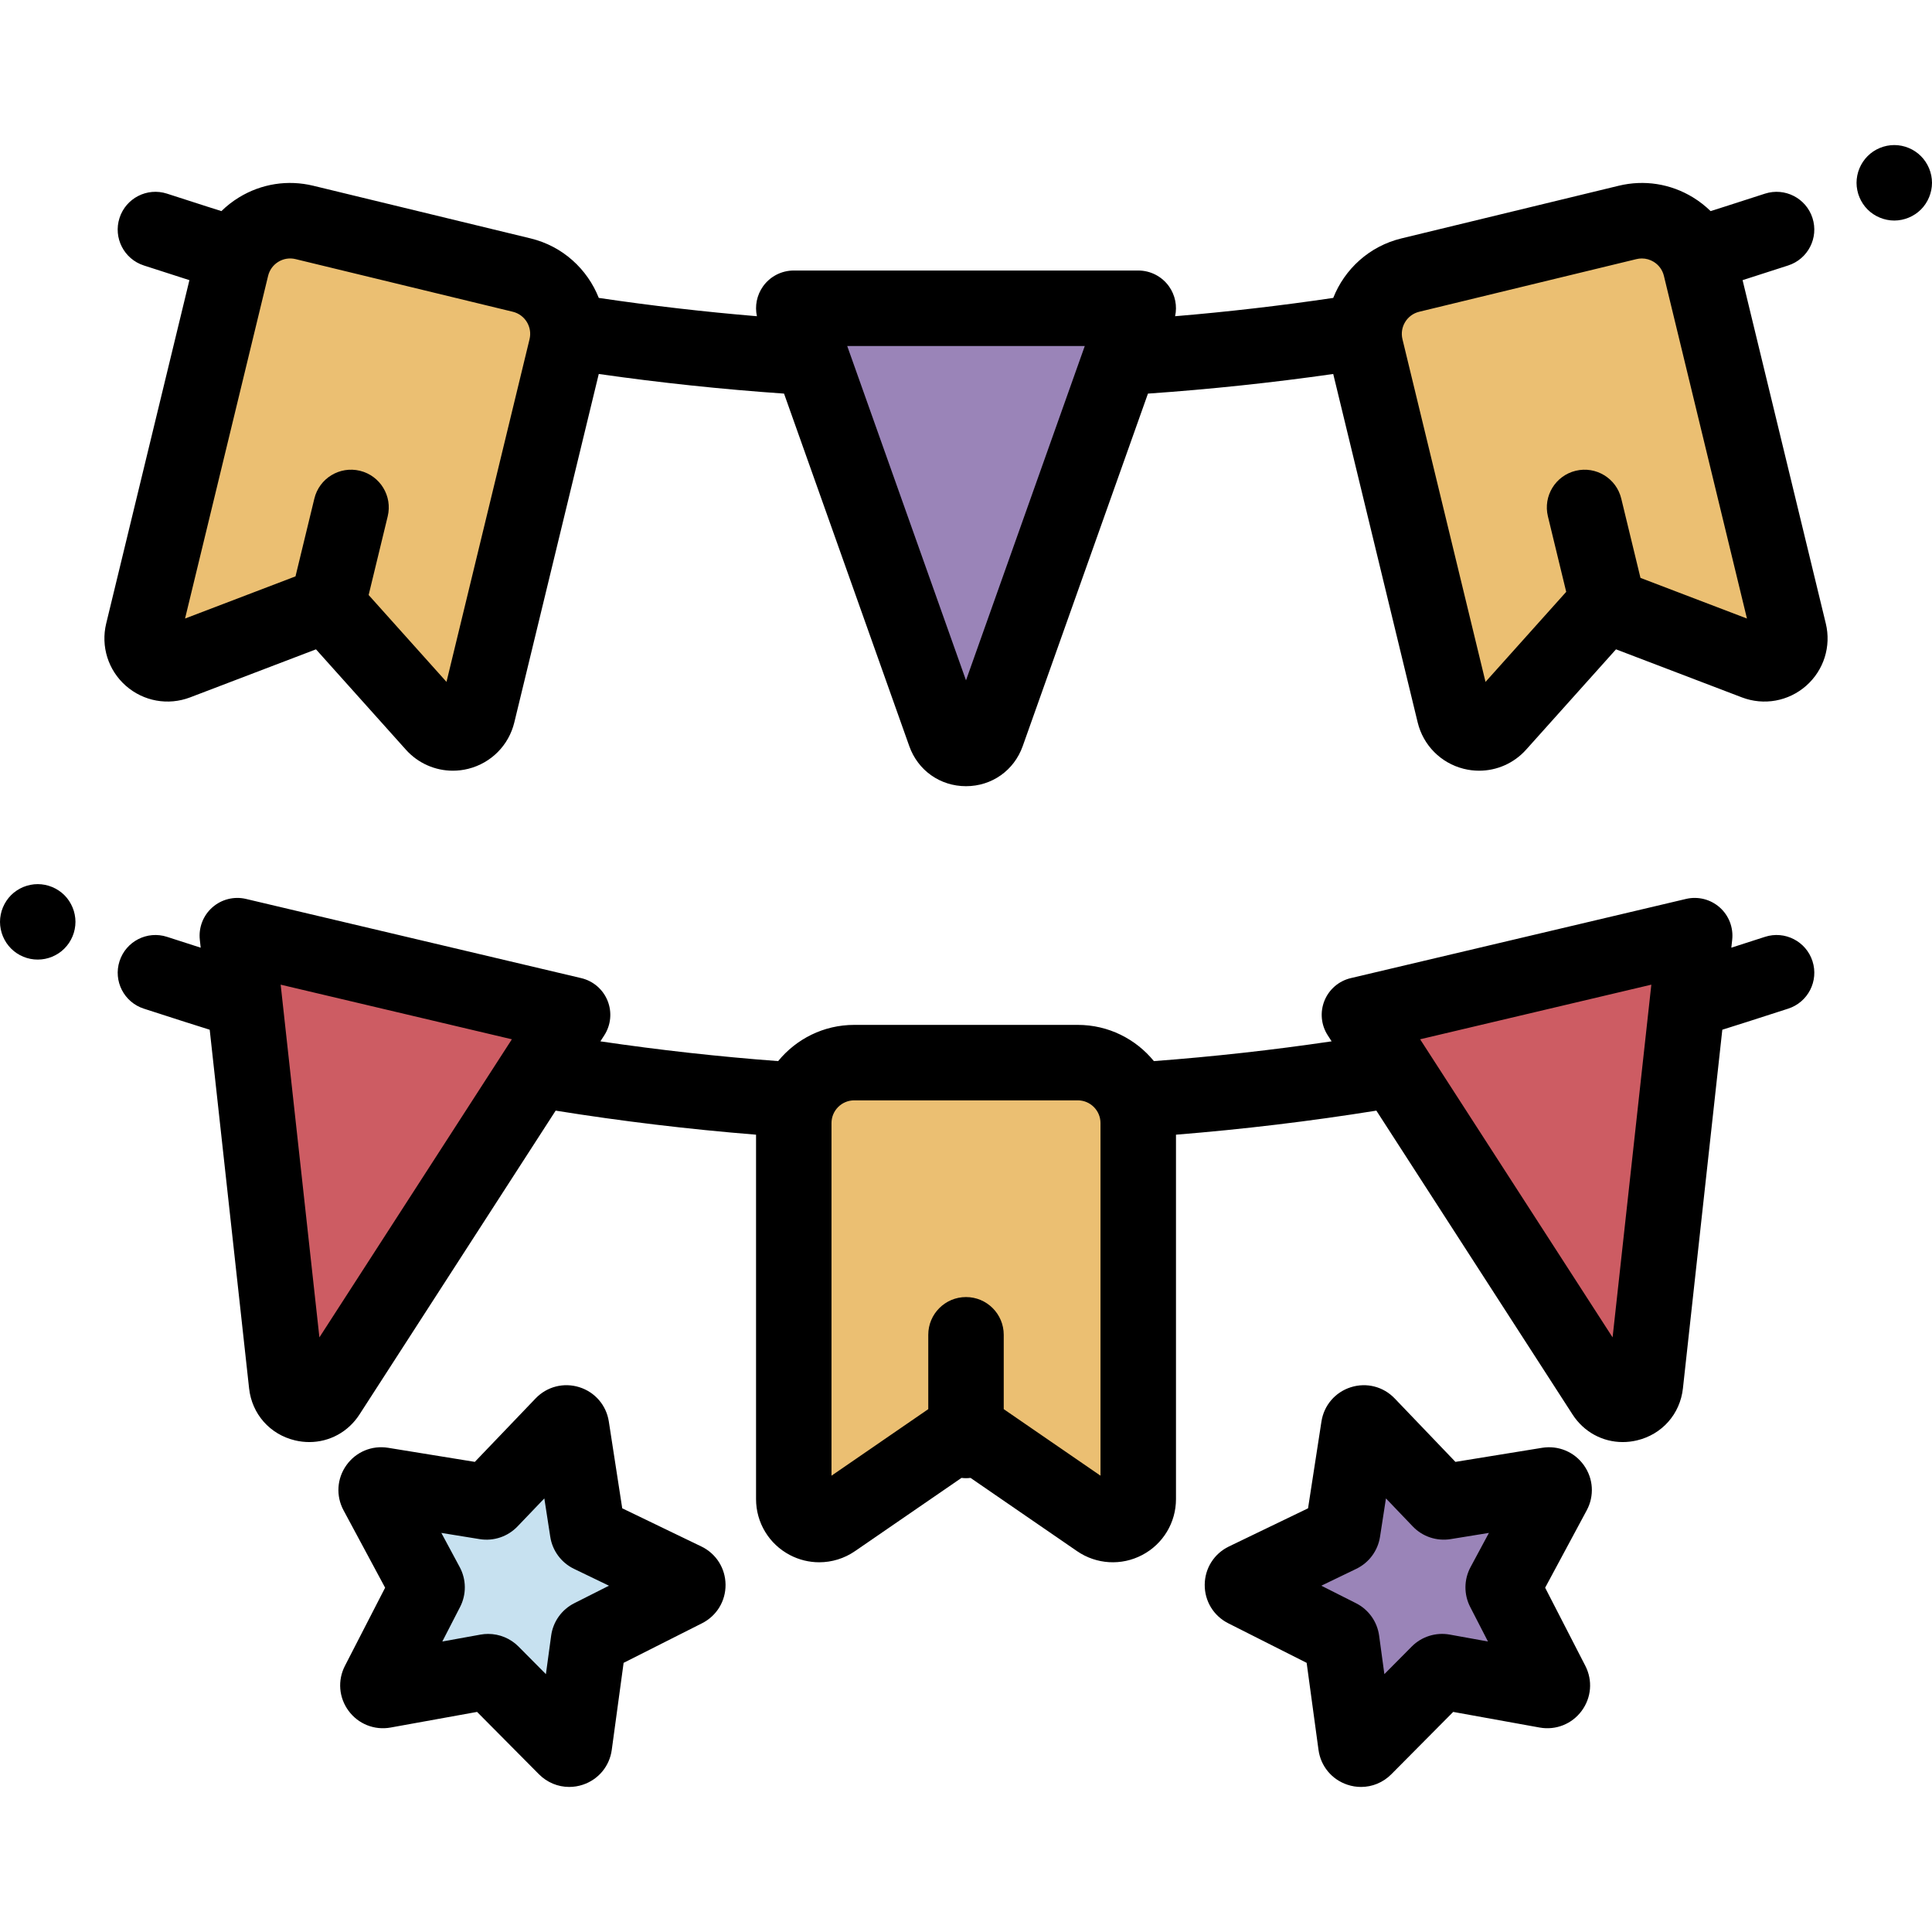 <?xml version="1.0" encoding="iso-8859-1"?>
<!-- Generator: Adobe Illustrator 19.0.0, SVG Export Plug-In . SVG Version: 6.00 Build 0)  -->
<svg version="1.1" id="Capa_1" xmlns="http://www.w3.org/2000/svg" xmlns:xlink="http://www.w3.org/1999/xlink" x="0px" y="0px"
	 viewBox="0 0 511.998 511.998" style="enable-background:new 0 0 511.998 511.998;" xml:space="preserve">
<path style="fill:#9A84B8;" d="M261.605,194.392L301.643,81.69h-91.289l40.039,112.703
	C252.268,199.669,259.73,199.669,261.605,194.392z"/>
<path style="fill:#EBBF72;" d="M210.355,397.271c0,5.426,6.086,8.627,10.557,5.553l31.332-21.546c2.262-1.556,5.249-1.556,7.511,0
	l31.332,21.546c4.471,3.075,10.557-0.126,10.557-5.553v-99.645c0-8.85-7.174-16.024-16.025-16.024h-59.24
	c-8.85,0-16.025,7.174-16.025,16.024L210.355,397.271L210.355,397.271z"/>
<path style="fill:#CD5C63;" d="M75.95,366.845c0.611,5.566,7.874,7.281,10.911,2.577l64.875-100.48l-88.844-20.986L75.95,366.845z"
	/>
<path style="fill:#EBBF72;" d="M396.985,191.999l25.375-28.32c1.832-2.044,4.735-2.748,7.3-1.769l35.525,13.56
	c5.07,1.935,10.23-2.609,8.952-7.883l-23.47-96.841c-2.085-8.601-10.747-13.884-19.348-11.799L373.745,72.9
	c-8.601,2.085-13.884,10.747-11.799,19.349l23.47,96.841C386.695,194.363,393.364,196.04,396.985,191.999z"/>
<path style="fill:#CD5C63;" d="M425.137,369.423c3.037,4.704,10.3,2.989,10.911-2.577l13.058-118.889l-88.844,20.986
	L425.137,369.423z"/>
<path style="fill:#EBBF72;" d="M138.253,72.9L80.68,58.947c-8.601-2.084-17.264,3.198-19.348,11.799l-23.47,96.841
	c-1.278,5.273,3.883,9.818,8.952,7.883l35.525-13.56c2.565-0.979,5.468-0.275,7.3,1.769l25.375,28.32
	c3.621,4.041,10.29,2.364,11.568-2.91l23.47-96.841C152.136,83.647,146.854,74.985,138.253,72.9z"/>
<path style="fill:#C7E1F0;" d="M100.307,446.03c-0.511,0.993,0.339,2.141,1.438,1.942l27.382-4.949
	c0.436-0.079,0.884,0.062,1.196,0.377l19.6,19.751c0.787,0.792,2.14,0.339,2.291-0.767l3.755-27.571
	c0.06-0.439,0.332-0.821,0.728-1.021l24.841-12.538c0.997-0.503,0.984-1.931-0.022-2.416l-25.062-12.091
	c-0.399-0.193-0.678-0.57-0.746-1.008l-4.248-27.5c-0.17-1.104-1.532-1.532-2.304-0.726l-19.244,20.099
	c-0.307,0.32-0.751,0.469-1.189,0.398l-27.466-4.458c-1.102-0.179-1.931,0.983-1.403,1.967l13.168,24.513
	c0.21,0.391,0.214,0.859,0.011,1.254L100.307,446.03z"/>
<path style="fill:#9A84B8;" d="M355.833,405.739c-0.068,0.438-0.347,0.815-0.746,1.008l-25.062,12.091
	c-1.006,0.485-1.018,1.913-0.022,2.416l24.841,12.538c0.396,0.2,0.668,0.582,0.728,1.021l3.755,27.571
	c0.151,1.106,1.505,1.56,2.291,0.767l19.601-19.751c0.312-0.315,0.759-0.456,1.196-0.377l27.382,4.949
	c1.099,0.199,1.948-0.949,1.438-1.942l-12.728-24.744c-0.203-0.395-0.199-0.863,0.011-1.254l13.168-24.513
	c0.528-0.984-0.301-2.146-1.403-1.967l-27.467,4.458c-0.438,0.071-0.882-0.078-1.189-0.398l-19.244-20.099
	c-0.772-0.806-2.134-0.377-2.304,0.726L355.833,405.739z"/>
<path d="M511.228,44.618c-0.25-0.601-0.56-1.181-0.92-1.721c-0.359-0.55-0.779-1.06-1.24-1.52c-0.46-0.47-0.97-0.88-1.52-1.25
	c-0.54-0.36-1.12-0.67-1.73-0.92c-0.6-0.25-1.229-0.44-1.869-0.57c-1.29-0.26-2.61-0.26-3.9,0c-0.64,0.13-1.27,0.32-1.87,0.57
	c-0.61,0.25-1.189,0.56-1.729,0.92c-0.551,0.37-1.061,0.78-1.521,1.25c-0.46,0.46-0.88,0.97-1.24,1.52
	c-0.359,0.54-0.67,1.12-0.92,1.721c-0.25,0.609-0.45,1.239-0.569,1.87c-0.131,0.649-0.2,1.31-0.2,1.96c0,0.649,0.069,1.31,0.2,1.949
	c0.119,0.641,0.319,1.271,0.569,1.87c0.25,0.61,0.561,1.19,0.92,1.73c0.36,0.55,0.78,1.06,1.24,1.52s0.97,0.88,1.521,1.24
	c0.54,0.36,1.119,0.67,1.729,0.92c0.601,0.25,1.23,0.44,1.87,0.57s1.3,0.2,1.95,0.2c0.649,0,1.31-0.07,1.95-0.2
	s1.27-0.32,1.869-0.57c0.61-0.25,1.19-0.56,1.73-0.92c0.55-0.36,1.06-0.78,1.52-1.24c0.461-0.46,0.881-0.97,1.24-1.52
	c0.36-0.54,0.67-1.12,0.92-1.73c0.25-0.6,0.44-1.229,0.57-1.87c0.13-0.64,0.2-1.3,0.2-1.949c0-0.66-0.07-1.311-0.2-1.96
	C511.669,45.857,511.478,45.227,511.228,44.618z"/>
<path d="M15.549,252.618c0.55-0.37,1.06-0.78,1.52-1.25c0.461-0.46,0.881-0.971,1.24-1.511c0.36-0.55,0.67-1.13,0.92-1.729
	c0.25-0.61,0.45-1.23,0.57-1.87c0.13-0.65,0.2-1.31,0.2-1.96s-0.07-1.31-0.2-1.95c-0.12-0.64-0.32-1.27-0.57-1.87
	c-0.25-0.6-0.56-1.18-0.92-1.729c-0.359-0.54-0.779-1.061-1.24-1.521c-0.46-0.46-0.97-0.88-1.52-1.239
	c-0.54-0.36-1.12-0.671-1.73-0.921c-0.6-0.25-1.229-0.439-1.869-0.569c-1.29-0.26-2.62-0.26-3.9,0c-0.64,0.13-1.27,0.319-1.88,0.569
	c-0.601,0.25-1.18,0.561-1.72,0.921c-0.551,0.359-1.061,0.779-1.521,1.239s-0.88,0.98-1.24,1.521c-0.359,0.55-0.67,1.13-0.92,1.729
	c-0.25,0.601-0.45,1.23-0.569,1.87c-0.131,0.641-0.2,1.3-0.2,1.95s0.069,1.31,0.2,1.96c0.119,0.64,0.319,1.26,0.569,1.87
	c0.25,0.6,0.561,1.18,0.92,1.729c0.36,0.54,0.78,1.051,1.24,1.511c0.46,0.47,0.97,0.88,1.521,1.25c0.54,0.359,1.119,0.67,1.72,0.92
	c0.61,0.25,1.24,0.439,1.88,0.569c0.64,0.131,1.3,0.19,1.95,0.19c0.649,0,1.31-0.06,1.95-0.19c0.64-0.13,1.27-0.319,1.869-0.569
	C14.429,253.288,15.009,252.977,15.549,252.618z"/>
<path d="M433.802,381.717c6.657-1.572,11.44-6.981,12.188-13.78l10.439-95.051c2.232-0.693,4.46-1.396,6.684-2.113l10.763-3.469
	c5.257-1.694,8.145-7.328,6.45-12.585c-1.693-5.256-7.325-8.147-12.585-6.45l-8.924,2.876l0.23-2.097
	c0.354-3.229-0.882-6.431-3.315-8.583c-2.434-2.151-5.759-2.986-8.924-2.241l-88.844,20.986c-3.162,0.747-5.764,2.983-6.978,5.998
	c-1.214,3.014-0.887,6.429,0.875,9.158l1.031,1.597c-15.631,2.309-31.347,4.055-47.105,5.238
	c-4.776-5.854-12.042-9.599-20.168-9.599h-59.24c-8.126,0-15.391,3.746-20.167,9.599c-15.759-1.183-31.474-2.929-47.105-5.237
	l1.031-1.597c1.762-2.729,2.089-6.145,0.875-9.158c-1.214-3.015-3.815-5.251-6.978-5.998l-88.844-20.986
	c-3.161-0.746-6.49,0.089-8.924,2.241s-3.67,5.354-3.315,8.583l0.23,2.097l-8.924-2.876c-5.258-1.697-10.892,1.192-12.585,6.45
	c-1.694,5.257,1.193,10.891,6.45,12.585l10.762,3.469c2.224,0.717,4.453,1.42,6.685,2.113l10.439,95.051
	c0.747,6.799,5.53,12.208,12.188,13.78c1.26,0.298,2.521,0.442,3.764,0.442c5.321,0,10.294-2.654,13.302-7.313l51.988-80.521
	c17.548,2.814,35.26,4.941,53.104,6.376v96.569c0,6.235,3.429,11.913,8.947,14.815c2.456,1.292,5.131,1.931,7.796,1.931
	c3.322,0,6.63-0.993,9.48-2.954l28.224-19.408c0.393,0.047,0.791,0.078,1.197,0.078c0.406,0,0.804-0.031,1.197-0.078l28.224,19.408
	c5.136,3.532,11.756,3.927,17.276,1.023c5.519-2.902,8.947-8.58,8.947-14.815v-96.569c17.845-1.435,35.556-3.562,53.104-6.376
	l51.988,80.521c3.008,4.659,7.979,7.313,13.302,7.313C431.28,382.16,432.542,382.015,433.802,381.717z M125.884,290.547
	l-41.239,63.872l-8.288-75.456l-1.979-18.018l61.273,14.474L125.884,290.547z M291.644,302.017v89.054l-25.645-17.635v-19.703
	c0-5.522-4.478-10-10-10s-10,4.478-10,10v19.703l-25.645,17.635v-89.054v-4.391c0-3.322,2.702-6.024,6.024-6.024h59.24
	c3.322,0,6.024,2.702,6.024,6.024v4.391H291.644z M386.114,290.547l-9.768-15.128l61.273-14.474l-1.979,18.018l-8.288,75.456
	L386.114,290.547z"/>
<path d="M33.348,181.737c4.68,4.12,11.203,5.299,17.032,3.076l33.359-12.733l23.826,26.592c3.224,3.599,7.756,5.573,12.446,5.573
	c1.364,0,2.742-0.167,4.104-0.51c6.047-1.521,10.716-6.23,12.184-12.29l22.379-92.335c16.241,2.32,32.616,4.054,49.1,5.2
	l33.192,93.43c2.289,6.445,8.188,10.609,15.028,10.609c6.841,0,12.739-4.165,15.028-10.609l33.192-93.43
	c16.484-1.146,32.859-2.88,49.1-5.2l22.379,92.334c1.468,6.061,6.137,10.77,12.184,12.291c1.363,0.343,2.739,0.51,4.104,0.51
	c4.689,0,9.223-1.976,12.446-5.573h-0.001l23.827-26.592l33.36,12.733c5.825,2.222,12.352,1.043,17.031-3.076
	c4.679-4.121,6.674-10.445,5.205-16.506l-22.054-90.993c0.437-0.14,0.875-0.274,1.311-0.415l10.763-3.469
	c5.257-1.694,8.145-7.328,6.45-12.585c-1.693-5.256-7.325-8.146-12.585-6.45l-10.764,3.469c-1.216,0.392-2.435,0.773-3.653,1.157
	c-1.402-1.371-2.965-2.597-4.681-3.644c-5.934-3.62-12.923-4.712-19.68-3.073l-57.571,13.953c-8.538,2.07-15.063,8.159-18.07,15.768
	c-13.911,2.063-27.889,3.681-41.905,4.854c0.588-2.717,0.025-5.579-1.601-7.881c-1.873-2.654-4.92-4.232-8.169-4.232h-91.289
	c-3.249,0-6.296,1.578-8.169,4.232c-1.625,2.302-2.189,5.165-1.601,7.881c-14.016-1.172-27.994-2.79-41.905-4.854
	c-3.007-7.609-9.533-13.698-18.071-15.768L83.035,49.228c-6.758-1.64-13.746-0.545-19.68,3.073
	c-1.716,1.046-3.279,2.273-4.681,3.644c-1.219-0.385-2.438-0.766-3.654-1.158l-10.763-3.469c-5.258-1.698-10.892,1.192-12.585,6.45
	c-1.694,5.257,1.193,10.891,6.45,12.585l10.762,3.469c0.436,0.141,0.875,0.276,1.311,0.416l-22.053,90.993
	C26.674,171.292,28.669,177.616,33.348,181.737z M376.101,82.619l57.573-13.953c0.475-0.115,0.954-0.172,1.431-0.172
	c1.093,0,2.168,0.3,3.125,0.883c1.374,0.838,2.339,2.16,2.718,3.725l1.684,6.95l20.326,83.866l-28.216-10.77l-5.096-21.025
	c-1.301-5.366-6.707-8.665-12.074-7.363c-5.367,1.301-8.664,6.707-7.363,12.074l4.852,20.02c-0.048,0.053-0.101,0.101-0.149,0.154
	l-21.237,23.7L373.14,95.979l-1.475-6.085C370.882,86.665,372.872,83.401,376.101,82.619z M287.478,91.689l-4.899,13.789
	l-26.58,74.821l-26.581-74.82l-4.899-13.789L287.478,91.689L287.478,91.689z M69.366,80.052l1.685-6.951
	c0.379-1.563,1.344-2.886,2.718-3.724s2.992-1.092,4.556-0.711l57.573,13.953c3.229,0.782,5.219,4.046,4.436,7.274l-1.475,6.085
	l-20.535,84.729l-20.631-23.024l5.053-20.85c1.301-5.367-1.996-10.773-7.363-12.074c-5.375-1.298-10.772,1.996-12.074,7.363
	l-4.998,20.623l-29.269,11.172L69.366,80.052z"/>
<path d="M92.384,453.397c2.589,3.498,6.861,5.19,11.139,4.416l22.906-4.141l16.396,16.523c2.176,2.191,5.059,3.361,8.023,3.361
	c1.212,0,2.438-0.195,3.636-0.597c4.125-1.382,7.053-4.919,7.638-9.228l3.142-23.063l20.781-10.489
	c3.883-1.96,6.271-5.88,6.232-10.229s-2.495-8.227-6.416-10.12l-20.965-10.114l-3.554-23.008c-0.665-4.299-3.656-7.78-7.805-9.087
	c-4.152-1.305-8.597-0.165-11.604,2.976l-16.098,16.813l-22.978-3.73c-4.299-0.696-8.531,1.071-11.057,4.614
	s-2.815,8.125-0.757,11.957l11.017,20.505l-10.647,20.7C89.424,445.325,89.796,449.9,92.384,453.397z M127.137,407.884
	c3.684,0.589,7.421-0.664,9.999-3.355l7.118-7.435l1.573,10.186c0.575,3.689,2.926,6.857,6.282,8.475l9.271,4.473l-9.183,4.635
	c-3.341,1.683-5.636,4.9-6.137,8.602l-1.39,10.199l-7.256-7.312c-2.149-2.163-5.054-3.349-8.047-3.349
	c-0.671,0-1.348,0.06-2.02,0.181l-10.13,1.831l4.706-9.15c1.711-3.323,1.677-7.273-0.092-10.563l-4.872-9.067L127.137,407.884z"/>
<path d="M419.74,388.296c-2.525-3.543-6.765-5.304-11.059-4.615l-22.976,3.73l-16.098-16.813c-3.009-3.142-7.451-4.28-11.604-2.976
	c-4.148,1.307-7.14,4.788-7.806,9.091l-3.553,23.004l-20.97,10.116c-3.916,1.892-6.373,5.769-6.411,10.118s2.35,8.27,6.233,10.23
	l20.78,10.488l3.141,23.061c0.586,4.311,3.512,7.847,7.636,9.229c1.197,0.402,2.424,0.598,3.637,0.598
	c2.964,0,5.847-1.169,8.026-3.362l16.396-16.522l22.909,4.141c4.277,0.772,8.547-0.918,11.136-4.416
	c2.588-3.497,2.96-8.072,0.97-11.941l-10.647-20.699l11.017-20.505C422.556,396.42,422.266,391.839,419.74,388.296z
	 M389.615,425.859l4.708,9.153l-10.13-1.831c-3.677-0.661-7.446,0.522-10.072,3.173l-7.25,7.307l-1.389-10.193
	c-0.502-3.707-2.797-6.925-6.131-8.604l-9.189-4.638l9.266-4.47c3.361-1.62,5.712-4.788,6.289-8.491l1.571-10.172l7.117,7.434
	c2.579,2.694,6.318,3.943,10.016,3.354l10.16-1.649l-4.871,9.065C387.94,418.59,387.906,422.54,389.615,425.859z"/>
<g>
</g>
<g>
</g>
<g>
</g>
<g>
</g>
<g>
</g>
<g>
</g>
<g>
</g>
<g>
</g>
<g>
</g>
<g>
</g>
<g>
</g>
<g>
</g>
<g>
</g>
<g>
</g>
<g>
</g>
</svg>
